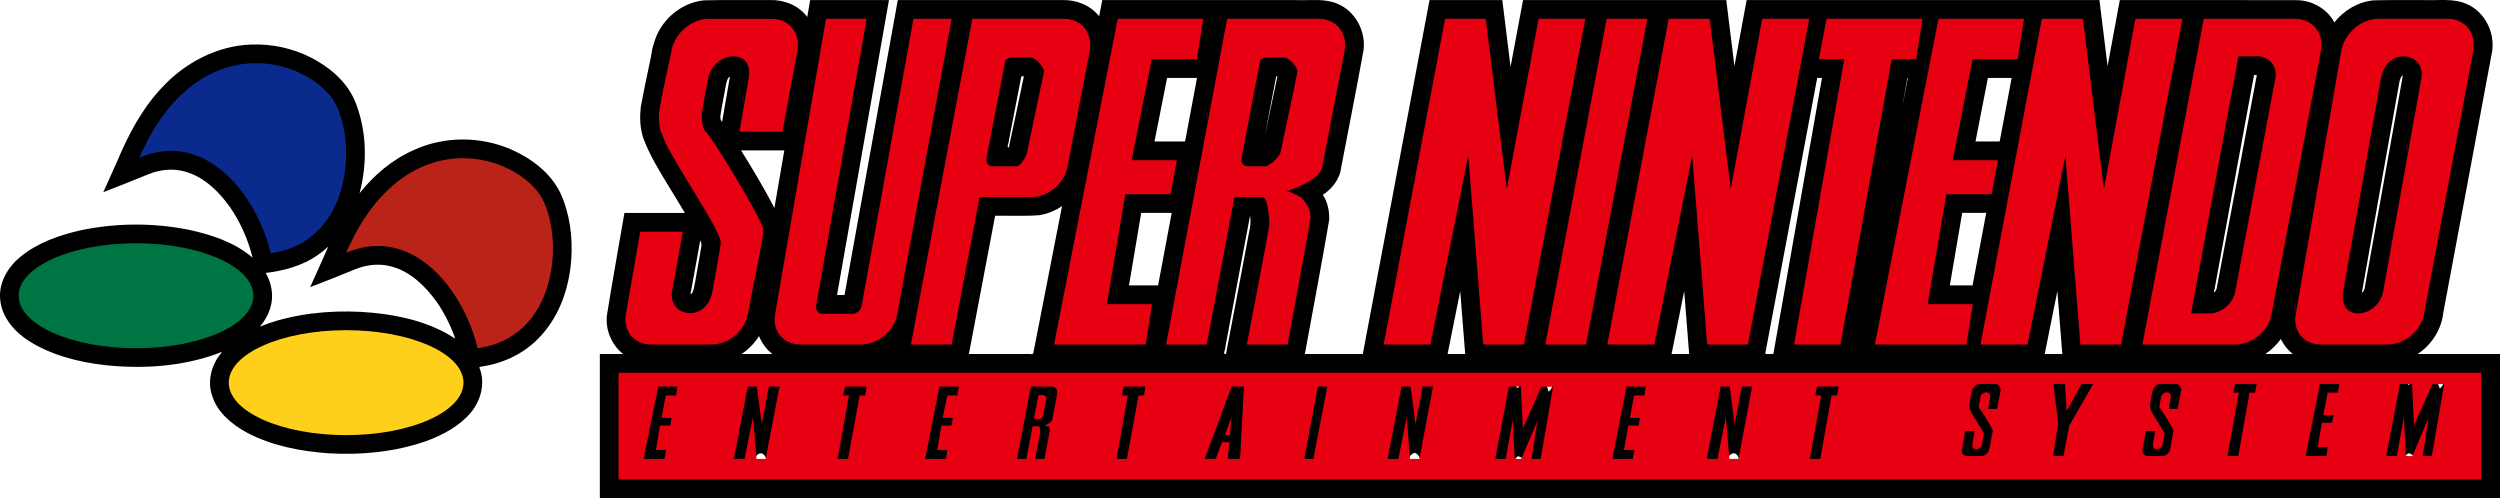 <?xml version="1.0" encoding="UTF-8" standalone="no"?>
<svg
   viewBox="-236.252 381.062 534.163 106.444"
   version="1.1"
   id="svg16"
   sodipodi:docname="system.svg"
   width="534.163"
   height="106.444"
   inkscape:version="1.1.2 (0a00cf5339, 2022-02-04)"
   xmlns:inkscape="http://www.inkscape.org/namespaces/inkscape"
   xmlns:sodipodi="http://sodipodi.sourceforge.net/DTD/sodipodi-0.dtd"
   xmlns="http://www.w3.org/2000/svg"
   xmlns:svg="http://www.w3.org/2000/svg">
  <defs
     id="defs20" />
  <sodipodi:namedview
     id="namedview18"
     pagecolor="#ffffff"
     bordercolor="#666666"
     borderopacity="1.0"
     inkscape:pageshadow="2"
     inkscape:pageopacity="0.0"
     inkscape:pagecheckerboard="0"
     showgrid="false"
     fit-margin-top="0"
     fit-margin-left="0"
     fit-margin-right="0"
     fit-margin-bottom="0"
     inkscape:zoom="1.3963952"
     inkscape:cx="220.926"
     inkscape:cy="112.79042"
     inkscape:window-width="1920"
     inkscape:window-height="996"
     inkscape:window-x="0"
     inkscape:window-y="0"
     inkscape:window-maximized="1"
     inkscape:current-layer="svg16" />
  <path
     id="ellipse1205"
     d="m -73.3,381.082 c -4.166,0.028 -8.336,-0.056 -12.5,0.049 -5.067,0.482 -9.544,4.435 -10.77,9.355 -0.371,0.849 -0.4,1.783 -0.583,2.681 -0.752,3.56 -1.523,7.122 -2.171,10.7 -0.283,2.295 -0.182,4.697 0.592,6.891 1.326,3.523 3.399,6.867 5.38,10.139 1.151,1.884 2.316,3.76 3.439,5.662 -4.307,0 -8.613,0 -12.92,0 -1.246,7.313 -2.582,14.613 -3.754,21.937 -0.319,3.084 1.032,6.286 3.473,8.201 -1.658,0 -3.315,0 -4.973,0 -1e-5,10.27 -1e-5,20.539 0,30.809 135.333,-1e-5 270.665,0 405.998,0 0,-10.27 0,-20.539 0,-30.809 -5.866,0 -11.732,0 -17.598,0 3.026,-1.964 5.113,-5.296 5.492,-8.891 3.48,-18.604 6.99,-37.202 10.432,-55.812 0.599,-4.054 -1.606,-8.441 -5.427,-10.075 -2.816,-1.264 -5.969,-0.722 -8.954,-0.838 -3.657,0.023 -7.319,-0.051 -10.974,0.053 -3.284,0.318 -6.337,2.129 -8.357,4.711 -1.543,-2.884 -4.718,-4.695 -7.966,-4.748 -9.117,-0.038 -18.237,-0.004 -27.355,-0.015 -3.509,0 -7.018,0 -10.527,0 -0.87,4.704 -1.741,9.408 -2.611,14.111 -0.58,-4.704 -1.16,-9.408 -1.74,-14.111 -25.127,0 -50.254,0 -75.381,0 -0.87,4.704 -1.741,9.408 -2.611,14.111 -0.58,-4.704 -1.16,-9.408 -1.74,-14.111 -14.475,0 -28.949,0 -43.424,0 -0.892,4.754 -1.778,9.509 -2.668,14.264 -0.587,-4.755 -1.173,-9.509 -1.76,-14.264 -5.184,0 -10.368,0 -15.553,0 -4.749,25.206 -9.505,50.41 -14.254,75.615 -4.128,0 -8.257,0 -12.385,0 1.748,-9.541 3.564,-19.073 5.2,-28.631 0.076,-1.868 -0.306,-3.801 -1.353,-5.375 2.032,-1.33 3.659,-3.432 3.929,-5.901 1.588,-8.337 3.256,-16.661 4.764,-25.011 0.523,-4.074 -1.797,-8.432 -5.677,-9.954 -2.734,-1.147 -5.752,-0.625 -8.628,-0.744 -13.839,0 -27.678,0 -41.517,0 -0.225,1.152 -0.452,2.303 -0.676,3.455 -1.833,-2.357 -4.852,-3.533 -7.793,-3.462 -11.74,0.017 -23.482,10e-4 -35.223,0.007 -3.792,21.004 -7.585,42.008 -11.377,63.012 -0.534,-0.01 -1.069,0.008 -1.604,0.002 3.699,-21.005 7.397,-42.009 11.098,-63.014 -5.612,0 -11.224,0 -16.836,0 -0.207,1.204 -0.412,2.408 -0.621,3.611 -1.83,-2.492 -4.979,-3.711 -8.013,-3.621 -0.508,-0.013 -1.016,0.002 -1.524,0.01 z m -109.332,9.498 c -7.372,0.273 -14.336,4.008 -19.234,9.428 -4.183,4.482 -7.022,10.002 -9.391,15.606 -0.973,2.166 -1.946,4.333 -2.919,6.499 3.211,-1.219 6.396,-2.503 9.575,-3.802 2.546,-1.048 5.426,-1.351 8.081,-0.529 3.937,1.156 7.002,4.187 9.343,7.438 2.287,3.281 3.929,7.005 4.891,10.885 -3.876,-3.299 -8.856,-4.936 -13.762,-5.977 -7.6,-1.5 -15.514,-1.441 -23.091,0.166 -4.547,1.044 -9.119,2.651 -12.765,5.648 -2.65,2.173 -4.64,5.493 -4.314,9.017 0.286,3.838 3.056,6.994 6.184,8.981 4.837,3.042 10.512,4.473 16.139,5.13 8.135,0.872 16.555,0.332 24.276,-2.514 0.745,-0.361 1,-0.358 0.329,0.316 -1.864,2.448 -2.666,5.784 -1.631,8.741 1.118,3.627 4.254,6.149 7.465,7.907 5.349,2.806 11.407,3.961 17.385,4.393 7.006,0.414 14.151,-0.272 20.806,-2.578 3.592,-1.312 7.142,-3.18 9.637,-6.148 2.095,-2.531 3.067,-6.118 1.921,-9.276 -0.447,-0.664 0.51,-0.468 0.935,-0.627 4.635,-0.78 9.058,-3.033 12.182,-6.579 3.985,-4.375 5.947,-10.248 6.391,-16.077 0.35,-4.857 -0.279,-9.87 -2.315,-14.322 -2.12,-4.376 -6.242,-7.434 -10.606,-9.348 -6.553,-2.828 -14.286,-2.812 -20.779,0.189 -4.553,2.015 -8.444,5.321 -11.527,9.2 1.725,-6.483 1.551,-13.577 -1.033,-19.81 -1.795,-4.136 -5.426,-7.169 -9.365,-9.185 -3.941,-2 -8.397,-2.952 -12.811,-2.772 z m 428.584,6.516 c -2.863,15.251 -5.69,30.485 -8.607,45.725 -0.174,0.508 -0.793,1.115 -0.452,0.183 2.821,-15.303 5.642,-30.605 8.463,-45.908 0.199,0 0.397,0 0.596,0 z m 31.195,0.113 c -2.734,15.217 -5.426,30.442 -8.201,45.65 -0.181,0.512 -0.761,1.122 -0.453,0.215 2.651,-14.888 5.264,-29.785 7.958,-44.664 0.166,-0.424 0.241,-1.059 0.71,-1.254 z m -294.635,0.16 c -1.068,5.074 -2.105,10.154 -3.213,15.219 -0.59,-0.03 0.076,-1.097 0.023,-1.571 0.882,-4.549 1.764,-9.099 2.647,-13.648 0.181,0 0.362,0 0.543,0 z m 54.174,0 c -0.902,4.277 -1.787,8.558 -2.707,12.832 0.815,-4.273 1.63,-8.547 2.445,-12.82 0.087,-0.004 0.174,-0.018 0.262,-0.012 z m -117.049,0.465 c -0.532,3.091 -1.067,6.182 -1.6,9.273 -0.676,-0.68 -0.248,-1.746 -0.162,-2.578 0.336,-1.751 0.628,-3.538 0.965,-5.206 0.167,-0.68 0.221,-1.491 0.867,-1.91 -0.023,0.14 -0.047,0.28 -0.07,0.42 z m 99.869,-0.121 c -0.848,4.525 -1.697,9.049 -2.545,13.574 -2.18,0 -4.359,10e-6 -6.539,0 0.898,-4.525 1.796,-9.049 2.693,-13.574 2.13,0 4.26,0 6.391,0 z m 133.537,0 c -3.464,19.661 -6.926,39.323 -10.391,58.984 -0.534,-0.069 -1.398,0.136 -1.733,-0.098 3.701,-19.629 7.402,-39.257 11.103,-58.886 0.34,0 0.681,0 1.021,0 z m 18.344,0 c -0.418,2.139 -0.836,4.279 -1.254,6.418 0.384,-2.139 0.768,-4.279 1.152,-6.418 h 0.1 z m 22.182,0 c -0.853,4.525 -1.706,9.049 -2.559,13.574 -1.722,0 -3.444,10e-6 -5.166,0 0.883,-4.525 1.767,-9.049 2.65,-13.574 1.691,0 3.383,0 5.074,0 z m -262.24,15.477 c -0.706,4.101 -1.411,8.202 -2.117,12.303 -2.203,-4.199 -4.618,-8.284 -7.133,-12.303 3.083,0 6.167,0 9.25,0 z m 53.246,43.098 c 0.032,0.775 -0.994,0.265 -1.48,0.41 -4.11,0 -8.219,0 -12.329,0 1.869,-9.845 3.738,-19.69 5.607,-29.535 3.126,-0.041 6.264,0.118 9.381,-0.119 1.761,-0.257 3.451,-0.949 4.916,-1.955 -2.032,10.4 -4.064,20.799 -6.096,31.199 z m 29.523,-29.74 c -0.969,5.165 -1.938,10.329 -2.906,15.494 -2.072,0 -4.143,0 -6.215,0 0.867,-5.165 1.734,-10.329 2.602,-15.494 2.173,0 4.346,0 6.52,0 z m 174.035,0 c -0.973,5.165 -1.947,10.329 -2.92,15.494 -1.619,0 -3.238,0 -4.857,0 0.882,-5.165 1.764,-10.329 2.646,-15.494 1.71,0 3.421,0 5.131,0 z m -157.297,0.617 c 0.368,1.949 -0.358,3.846 -0.628,5.757 -1.479,7.93 -3.003,15.851 -4.51,23.776 -0.821,0.179 -0.093,-0.927 -0.158,-1.376 1.769,-9.381 3.509,-18.798 5.297,-28.157 z m -117.387,5.447 c 0.435,0.832 -0.072,1.787 -0.113,2.667 -0.339,1.996 -0.724,3.982 -1.053,5.98 -0.155,0.701 -0.258,1.73 -0.674,2.451 -0.536,0.586 -0.223,-0.393 -0.16,-0.706 0.639,-3.523 1.277,-7.046 1.916,-10.57 l 0.043,0.09 z m -79.563,1.146 c -1.26,2.899 -2.583,5.771 -3.869,8.658 3.211,-1.219 6.396,-2.503 9.575,-3.802 2.546,-1.048 5.426,-1.351 8.081,-0.529 3.905,1.145 6.951,4.14 9.286,7.356 1.733,2.44 3.083,5.196 4.063,7.988 -5.239,-3.457 -11.515,-4.946 -17.693,-5.547 -6.815,-0.625 -13.781,-0.19 -20.379,1.686 -1.252,0.371 -2.487,0.799 -3.695,1.295 1.93,-2.17 3.021,-5.159 2.498,-8.062 -0.19,-1.206 -0.617,-2.375 -1.25,-3.418 3.923,-0.477 7.877,-1.521 11.141,-3.833 0.794,-0.532 1.544,-1.162 2.242,-1.792 z m 242.922,22.939 c -1.253,0 -2.507,0 -3.76,0 0.898,-4.479 1.797,-8.957 2.695,-13.436 0.355,4.479 0.71,8.957 1.064,13.436 z m 47.854,0 c -1.253,0 -2.507,0 -3.76,0 0.898,-4.479 1.797,-8.957 2.695,-13.436 0.355,4.479 0.71,8.957 1.064,13.436 z m 79.73,0 c -1.253,0 -2.507,0 -3.76,0 0.898,-4.479 1.797,-8.957 2.695,-13.436 0.355,4.479 0.71,8.957 1.064,13.436 z m -278.41,-3.684 c 0.603,1.434 1.556,2.73 2.789,3.684 -2.189,0 -4.378,0 -6.566,0 1.495,-0.994 2.778,-2.309 3.717,-3.84 l 0.036,0.093 z m 325.176,0.629 c 0.593,1.179 1.432,2.24 2.473,3.055 -1.958,0 -3.917,0 -5.875,0 1.295,-0.852 2.43,-1.948 3.328,-3.213 l 0.043,0.09 z m 34.67,8.777 c 0.107,0.674 -0.313,1.29 -0.799,1.697 -0.017,-0.476 -0.703,-1.37 -0.291,-1.579 0.347,-0.022 0.804,-0.183 1.089,-0.118 z m -6.998,0.025 c -0.149,0.634 -0.462,1.356 -0.766,0.36 -0.609,-0.72 0.36,-0.265 0.766,-0.36 z m -183.416,0.555 c 0.107,0.667 -0.257,1.351 -0.791,1.723 -0.193,-0.613 -0.385,-1.227 -0.578,-1.84 0.456,0.039 0.913,0.078 1.369,0.117 z m -6.941,-0.043 c -0.03,0.439 -0.443,1.582 -0.734,0.67 -0.67,-0.742 -0.198,-0.8 0.579,-0.677 l 0.1,0.004 z m -108.881,9.02 c 0.725,0.261 1.624,0.977 1.261,1.835 -0.03,0.54 -0.778,1.472 -0.751,0.427 -0.16,-0.744 -0.402,-1.563 -0.51,-2.262 z m 86.496,5.852 c 0.679,0.285 1.09,0.982 1.133,1.695 -0.697,0.627 -1.893,0.639 -2.555,-0.053 0.065,-0.746 0.653,-1.555 1.422,-1.643 z m -139.057,0.441 c 0.253,0.424 0.859,1.233 0.145,1.5 -0.698,0.34 -1.759,0.289 -2.203,-0.427 0.096,-0.756 0.795,-1.579 1.592,-1.401 0.156,0.11 0.311,0.219 0.467,0.329 z m 207.869,0 c 0.28,0.417 0.825,1.231 0.138,1.506 -0.696,0.339 -1.793,0.305 -2.195,-0.459 0.108,-0.745 0.799,-1.554 1.588,-1.376 0.156,0.11 0.313,0.22 0.469,0.329 z m 143.744,-0.299 c 0.996,0.349 1.61,1.56 1.109,2.533 -0.38,0.673 -1.149,0.929 -1.884,0.812 -0.571,0.031 -1.017,-0.567 -1.399,-0.915 -0.433,-0.639 0.504,-0.985 0.805,-1.468 0.45,-0.289 0.753,-1.23 1.369,-0.964 z M 88.493,478.666 c 1.122,0.515 1.47,2.29 0.342,2.99 -0.613,0.485 -1.467,0.314 -2.107,0.02 -0.383,-0.423 -1.151,-0.963 -0.353,-1.4 0.556,-0.58 1.111,-1.159 1.667,-1.739 0.15,0.043 0.301,0.086 0.451,0.129 z" />
  <ellipse
     cx="-207.186"
     cy="444.252"
     rx="25.076"
     ry="11.212"
     fill="#007544"
     id="ellipse2" />
  <path
     d="m -137.221,462.821 c 0,6.192 -11.227,11.212 -25.076,11.212 -13.849,0 -25.076,-5.02 -25.076,-11.212 0,-6.192 11.227,-11.211 25.076,-11.211 13.85,0 25.076,5.019 25.076,11.211 z"
     fill="#fed01b"
     id="path4" />
  <path
     d="m -134.203,455.464 c -3.018,-12.557 -13.963,-26.431 -28.094,-20.4 11.506,-26.541 33.221,-22.319 40.761,-13.27 5.873,7.046 5.732,31.146 -12.667,33.67 z"
     fill="#ba2318"
     id="path6" />
  <path
     d="m -178.396,435.162 c -3.019,-12.557 -13.963,-26.431 -28.094,-20.4 11.506,-26.541 33.222,-22.319 40.761,-13.27 5.872,7.047 5.73,31.146 -12.667,33.67 z"
     fill="#0a2a8d"
     id="path8" />
  <path
     d="m -84.784,385.084 c -3.73,0 -7.355,3.089 -8.021,6.917 v 0.206 l -0.068,0.068 v 0.206 l -0.068,0.137 v 0.137 l -0.068,0.137 v 0.205 l -0.068,0.137 v 0.206 l -0.068,0.205 -0.068,0.206 -0.068,0.41 -0.136,0.48 -0.068,0.479 -0.136,0.48 -0.068,0.547 -0.136,0.548 -0.136,0.617 -0.136,0.548 -0.204,1.164 -0.136,0.616 -0.136,0.548 -0.068,0.548 -0.136,0.548 -0.135,0.548 -0.068,0.548 -0.068,0.479 -0.136,0.411 -0.068,0.479 v 0.206 l -0.068,0.137 v 0.342 l -0.068,0.206 v 0.273 l -0.068,0.137 v 0.137 c -0.071,1.674 0.161,3.96 0.679,4.384 0.659,3.688 12.858,20.757 12.507,23.356 -0.33,2.607 -1.768,10.274 -1.768,10.274 -0.442,2.586 -2.192,4.658 -4.758,4.658 -2.566,0 -4.316,-2.065 -3.875,-4.658 l 2.311,-12.74 h -9.108 l -3.059,17.671 c -0.624,3.589 1.788,6.438 5.37,6.438 h 12.982 c 3.596,0 7.022,-2.849 7.681,-6.438 0,0 3.345,-16.506 3.33,-17.671 -0.014,-1.172 -0.34,-1.301 -0.34,-1.301 0,-1.342 -10.855,-19.397 -11.963,-20.068 -0.477,-0.283 -0.87,-2.07 -0.883,-3.15 -0.021,-1.074 1.427,-8.288 1.427,-8.288 0.442,-2.585 2.872,-4.658 5.437,-4.658 2.566,0 3.637,2.072 3.195,4.658 l -1.971,11.438 h 9.177 l 3.194,-17.192 c 0.722,-3.829 -1.708,-6.917 -5.437,-6.917 h -13.456 z m 25.013,0 -10.876,63.15 c -0.624,3.589 1.788,6.438 5.37,6.438 h 12.982 c 3.596,0 7.083,-2.849 7.749,-6.438 l 11.623,-63.15 h -8.157 l -11.08,61.369 c -0.161,0.89 -1.02,1.644 -1.903,1.644 h -6.457 c -0.905,0 -1.507,-0.747 -1.36,-1.644 l 10.808,-61.369 z m 31.268,0 -13.119,69.588 h 8.7 l 5.982,-31.506 h 11.08 c 3.603,0 7.022,-2.871 7.68,-6.439 l 4.758,-24.726 c 0.715,-3.836 -1.708,-6.917 -5.437,-6.917 z m 31.063,0 -13.595,69.588 h 19.576 l 1.36,-8.63 H 0.249 L 4.191,422.549 h 9.652 l 1.36,-7.26 h -9.652 l 4.283,-21.575 h 9.652 l 1.36,-8.63 z m 23.382,0 -13.05,69.588 h 8.7 l 5.914,-31.506 h 6.185 c 0.813,0.762 0.907,2.17 1.019,2.876 0.161,1.024 0.33,2.332 0.204,3.356 -0.112,1.017 -4.758,25.273 -4.758,25.273 h 8.7 c 0,0 4.894,-26.425 4.894,-26.849 0.014,-0.431 10e-4,-1.786 -0.476,-2.534 -0.316,-0.48 -0.865,-1.584 -1.496,-1.986 -1.213,-0.784 -2.583,-1.301 -2.583,-1.301 h -0.612 c 2.489,-0.989 7.184,-2.618 7.681,-5.274 l 4.758,-24.726 c 0.722,-3.836 -1.708,-6.917 -5.438,-6.917 z m 46.562,0 -13.119,69.588 h 9.992 l 8.088,-40.342 3.195,40.342 h 8.701 l 13.119,-69.588 h -9.992 l -6.797,36.369 -4.486,-36.369 z m 34.53,0 -13.119,69.588 h 8.7 l 13.118,-69.588 z m 13.254,0 -13.118,69.588 h 10.06 l 8.088,-40.342 3.195,40.342 h 8.7 l 13.118,-69.588 h -10.06 l -6.729,36.369 -4.486,-36.369 z m 33.715,0 -1.632,8.63 h 5.438 l -10.74,60.958 h 9.924 l 10.944,-60.958 h 5.234 l 1.36,-8.63 z m 23.926,0 -13.595,69.588 h 19.576 l 1.359,-8.63 h -9.652 l 4.01,-23.493 h 9.652 l 1.36,-7.26 h -9.652 l 4.214,-21.575 h 9.652 l 1.359,-8.63 z m 22.091,0 -13.119,69.588 h 10.06 l 8.088,-40.342 3.195,40.342 h 8.701 l 13.118,-69.588 h -10.06 l -6.729,36.369 -4.486,-36.369 z m 34.598,0 -13.119,69.588 h 19.848 c 3.603,0 7.083,-2.849 7.749,-6.438 l 10.536,-56.233 c 0.715,-3.836 -1.708,-6.917 -5.438,-6.917 z m 37.317,0 c -3.73,0 -7.287,3.089 -7.953,6.917 l -9.72,56.233 c -0.631,3.589 1.726,6.438 5.301,6.438 h 14.343 c 3.596,0 7.083,-2.849 7.749,-6.438 l 10.536,-56.233 c 0.722,-3.829 -1.715,-6.917 -5.438,-6.917 z m -29.908,8.013 h 4.01 c 2.566,0 4.316,2.072 3.875,4.658 l -8.565,45.548 c -0.449,2.586 -2.94,4.726 -5.506,4.726 h -3.942 z m 35.006,0 h 0.272 c 2.566,0 4.248,2.072 3.806,4.658 l -8.157,45.548 c -0.442,2.578 -2.804,4.726 -5.37,4.726 -2.566,0 -3.637,-2.141 -3.195,-4.726 l 8.088,-45.548 0.068,-0.205 0.068,-0.206 0.068,-0.274 0.068,-0.205 0.068,-0.274 0.068,-0.206 0.068,-0.205 0.136,-0.205 0.068,-0.206 0.136,-0.205 0.068,-0.206 0.136,-0.205 0.136,-0.137 0.136,-0.206 0.136,-0.205 0.204,-0.137 0.136,-0.137 0.136,-0.137 0.204,-0.137 0.204,-0.137 0.136,-0.137 0.204,-0.137 0.204,-0.068 0.204,-0.137 0.136,-0.069 0.272,-0.068 0.204,-0.069 h 0.204 l 0.204,-0.068 h 0.272 z m -297.176,0.274 h 4.214 c 0.925,0 2.887,2.135 2.719,3.082 l -3.603,17.191 c -0.168,0.89 -1.36,2.945 -2.243,2.945 h -5.234 l -0.068,-0.068 h -0.272 v -0.069 h -0.136 l -0.068,-0.068 h -0.068 l -0.068,-0.069 -0.068,-0.068 h -0.068 v -0.069 l -0.068,-0.068 -0.068,-0.069 v -0.068 l -0.068,-0.069 -0.068,-0.068 v -0.137 l -0.068,-0.068 v -0.137 l -0.068,-0.069 v -0.068 c 0,-0.113 -0.014,-0.284 0,-0.411 l 4.078,-21.027 c 0.374,-0.311 0.831,-0.548 1.293,-0.548 z m 54.174,0 h 4.214 c 0.925,0 2.901,2.135 2.719,3.082 l -3.602,17.123 c -0.161,0.897 -2.373,3.013 -3.263,3.013 h -3.738 c -0.771,0 -1.303,-0.512 -1.36,-1.232 0,-0.113 -0.014,-0.277 0,-0.411 l 4.011,-21.027 0.068,-0.068 0.068,-0.069 0.136,-0.068 h 0.068 l 0.068,-0.069 0.068,-0.068 h 0.068 l 0.068,-0.069 h 0.068 l 0.136,-0.068 h 0.204 v -0.069 z m -138.12,67.328 v 22.808 h 397.999 v -22.808 z m 290.635,2.398 h 3.396 c 0.822,0 1.412,0.651 1.247,1.507 l -0.762,3.836 h -1.871 l 0.416,-2.534 c 0.093,-0.573 -0.246,-1.027 -0.832,-1.027 -0.579,0 -1.147,0.451 -1.247,1.027 l -0.346,1.849 c -0.057,0.11 0.115,0.63 0.208,0.685 0.257,0.146 2.702,4.154 2.702,4.452 0.057,0.149 0.091,0.219 0.07,0.274 -0.072,0.502 -0.763,3.904 -0.763,3.904 -0.15,0.781 -0.918,1.438 -1.732,1.438 h -2.91 c -0.808,0 -1.328,-0.657 -1.178,-1.438 l 0.692,-3.904 h 2.009 l -0.485,2.808 c -0.093,0.573 0.246,1.096 0.832,1.096 0.557,0 1.154,-0.52 1.247,-1.096 l 0.415,-2.26 c -0.371,-0.946 -2.822,-4.386 -2.979,-5.206 -0.108,-0.091 -0.153,-0.586 -0.139,-0.959 0.021,-0.408 0.554,-2.945 0.554,-2.945 h 0.069 v -0.206 l 0.07,-0.137 v -0.068 l 0.069,-0.069 v -0.068 l 0.069,-0.069 v -0.068 l 0.07,-0.069 0.069,-0.068 v -0.069 h 0.07 l 0.069,-0.068 0.07,-0.069 0.069,-0.068 v -0.069 h 0.07 l 0.069,-0.068 0.07,-0.069 h 0.069 l 0.07,-0.068 h 0.069 l 0.07,-0.068 h 0.208 z m 15.936,0 h 2.494 l 0.347,5.822 3.187,-5.822 h 2.495 l -5.128,8.904 -1.247,6.507 h -2.217 l 1.108,-6.986 z m 22.658,0 h 3.397 c 0.822,0 1.397,0.651 1.247,1.507 l -0.762,3.836 h -1.871 l 0.416,-2.534 c 0.093,-0.573 -0.245,-1.027 -0.831,-1.027 -0.579,0 -1.154,0.451 -1.247,1.027 l -0.347,1.849 c -0.071,0.11 0.094,0.63 0.208,0.685 0.243,0.146 2.702,4.154 2.702,4.452 0.071,0.149 0.069,0.219 0.069,0.274 -0.093,0.502 -0.693,3.904 -0.693,3.904 -0.15,0.781 -0.925,1.438 -1.732,1.438 h -2.98 c -0.807,0 -1.327,-0.657 -1.178,-1.438 l 0.693,-3.904 h 2.009 l -0.485,2.808 c -0.093,0.573 0.267,1.096 0.831,1.096 0.579,0 1.133,-0.52 1.247,-1.096 l 0.416,-2.26 c -0.378,-0.946 -2.822,-4.386 -2.979,-5.206 -0.107,-0.091 -0.153,-0.586 -0.139,-0.959 0.022,-0.408 0.554,-2.945 0.554,-2.945 l 0.07,-0.069 v -0.137 l 0.069,-0.137 v -0.068 l 0.07,-0.069 v -0.068 l 0.069,-0.069 v -0.068 l 0.07,-0.069 0.069,-0.068 v -0.069 h 0.07 l 0.069,-0.068 0.07,-0.069 0.069,-0.068 0.07,-0.069 0.069,-0.068 0.069,-0.069 h 0.07 l 0.069,-0.068 h 0.07 l 0.069,-0.068 h 0.209 z m 16.145,0 h 4.643 l -0.347,1.849 h -1.178 l -2.425,13.562 h -2.287 l 2.425,-13.562 h -1.178 z m 18.153,0 h 4.157 l -0.346,1.849 h -2.148 l -0.97,4.863 h 2.217 l -0.346,1.576 h -2.148 l -0.901,5.205 h 2.148 l -0.277,1.918 h -4.435 z m 17.115,0 h 2.564 l 0.416,8.904 3.949,-8.835 2.494,-0.069 -2.633,15.411 h -1.94 l 1.247,-8.151 -3.464,8.151 h -1.386 l -0.416,-8.356 -1.524,8.356 h -2.287 z m -372.154,0.548 h 4.088 l -0.277,1.917 h -2.218 l -0.901,4.795 h 2.148 l -0.277,1.644 h -2.217 l -0.832,5.206 h 2.148 l -0.347,1.917 h -4.435 z m 19.124,0 h 1.94 l 1.04,8.082 1.524,-8.082 h 2.287 l -2.98,15.479 h -1.94 l -0.762,-8.972 -1.802,8.972 h -2.287 z m 20.787,0 h 4.573 l -0.277,1.917 h -1.178 l -2.495,13.562 h -2.217 l 2.425,-13.562 h -1.247 z m 20.163,0 h 4.157 l -0.346,1.917 h -2.148 l -0.97,4.795 h 2.148 l -0.277,1.644 h -2.148 l -0.901,5.206 h 2.148 l -0.277,1.917 h -4.435 z m 19.54,0 h 4.435 c 0.822,0 1.342,0.72 1.178,1.575 l -1.04,5.48 c -0.114,0.593 -1.167,1.078 -1.732,1.301 h 0.278 v 0.068 h 0.278 l 0.07,0.069 h 0.208 v 0.068 h 0.139 v 0.069 h 0.07 c 0.092,0.166 0.139,0.66 0.139,0.753 0,0.091 -1.109,6.096 -1.109,6.096 h -2.009 c 0,0 1.073,-5.392 1.109,-5.616 0.021,-0.24 -0.027,-0.53 -0.07,-0.754 -0.014,-0.165 -0.022,-0.448 -0.208,-0.616 h -1.386 l -1.316,6.986 h -2.009 z m 19.817,0 h 4.642 l -0.277,1.917 h -1.178 l -2.494,13.562 h -2.218 l 2.425,-13.562 h -1.247 z m 23.073,0 h 2.633 l -0.832,15.479 h -2.633 l 0.347,-3.561 h -1.594 l -1.317,3.561 h -2.356 z m 18.431,0 h 2.009 l -2.98,15.479 h -1.94 z m 17.877,0 h 1.94 l 1.04,8.082 1.524,-8.082 h 2.218 l -2.91,15.479 h -2.009 l -0.693,-8.972 -1.802,8.972 h -2.288 z m 22.934,0 h 2.564 l 0.416,8.972 3.95,-8.904 h 2.494 l -2.633,15.411 h -1.94 l 1.247,-8.15 -3.464,8.15 h -1.386 l -0.416,-8.356 -1.525,8.356 h -2.217 z m 25.153,0 h 4.088 l -0.277,1.917 h -2.218 l -0.9,4.795 h 2.148 l -0.277,1.644 h -2.218 l -0.901,5.206 h 2.218 l -0.347,1.917 h -4.365 z m 20.093,0 h 1.94 l 1.039,8.082 1.525,-8.082 h 2.217 l -2.91,15.479 h -1.94 l -0.762,-8.972 -1.801,8.972 h -2.287 z m 20.579,0 h 4.643 l -0.347,1.917 h -1.178 l -2.425,13.562 h -2.218 l 2.425,-13.562 h -1.247 z m -166.086,1.849 c -0.108,0 -0.199,0.063 -0.277,0.137 l -0.901,4.658 v 0.068 c 0,0.149 0.106,0.274 0.277,0.274 h 0.832 c 0.207,0 0.726,-0.412 0.762,-0.616 l 0.763,-3.836 c 0.036,-0.22 -0.347,-0.685 -0.554,-0.685 z m 41.019,4.657 -1.455,3.904 h 1.109 z"
     id="path10"
     style="fill:#e60012"
     sodipodi:nodetypes="cccccccccccccccccccccccccccccccccccccccccsccccssccccccsccccsccccssccccsscccccccsccsccccccccccccccccccccccccccccccscccccccccccccccccccccccccccccccccccccccccccccccccccccccccccccccsccscsccssccsscsccscccsccscccccccccccccccccccccccccccccccccssccsccccccccccccccccccccsccscsccssccccccccccccccccccccccsccccsccccccssccccscccccccccccccccccccccccccccccccccccccccccsccccsccccccssccccsccccccccccccccccccccccccccccccccccccccccccccccccccccccccccccccccccccccccccccccccccccccccccccccccccccccccccccccccsccccccccccccsccccccccccccccccccccccccccccccccccccccccccccccccccccccccccccccccccccccccccccccccccccccccccsccsssccsscccc" />
</svg>
